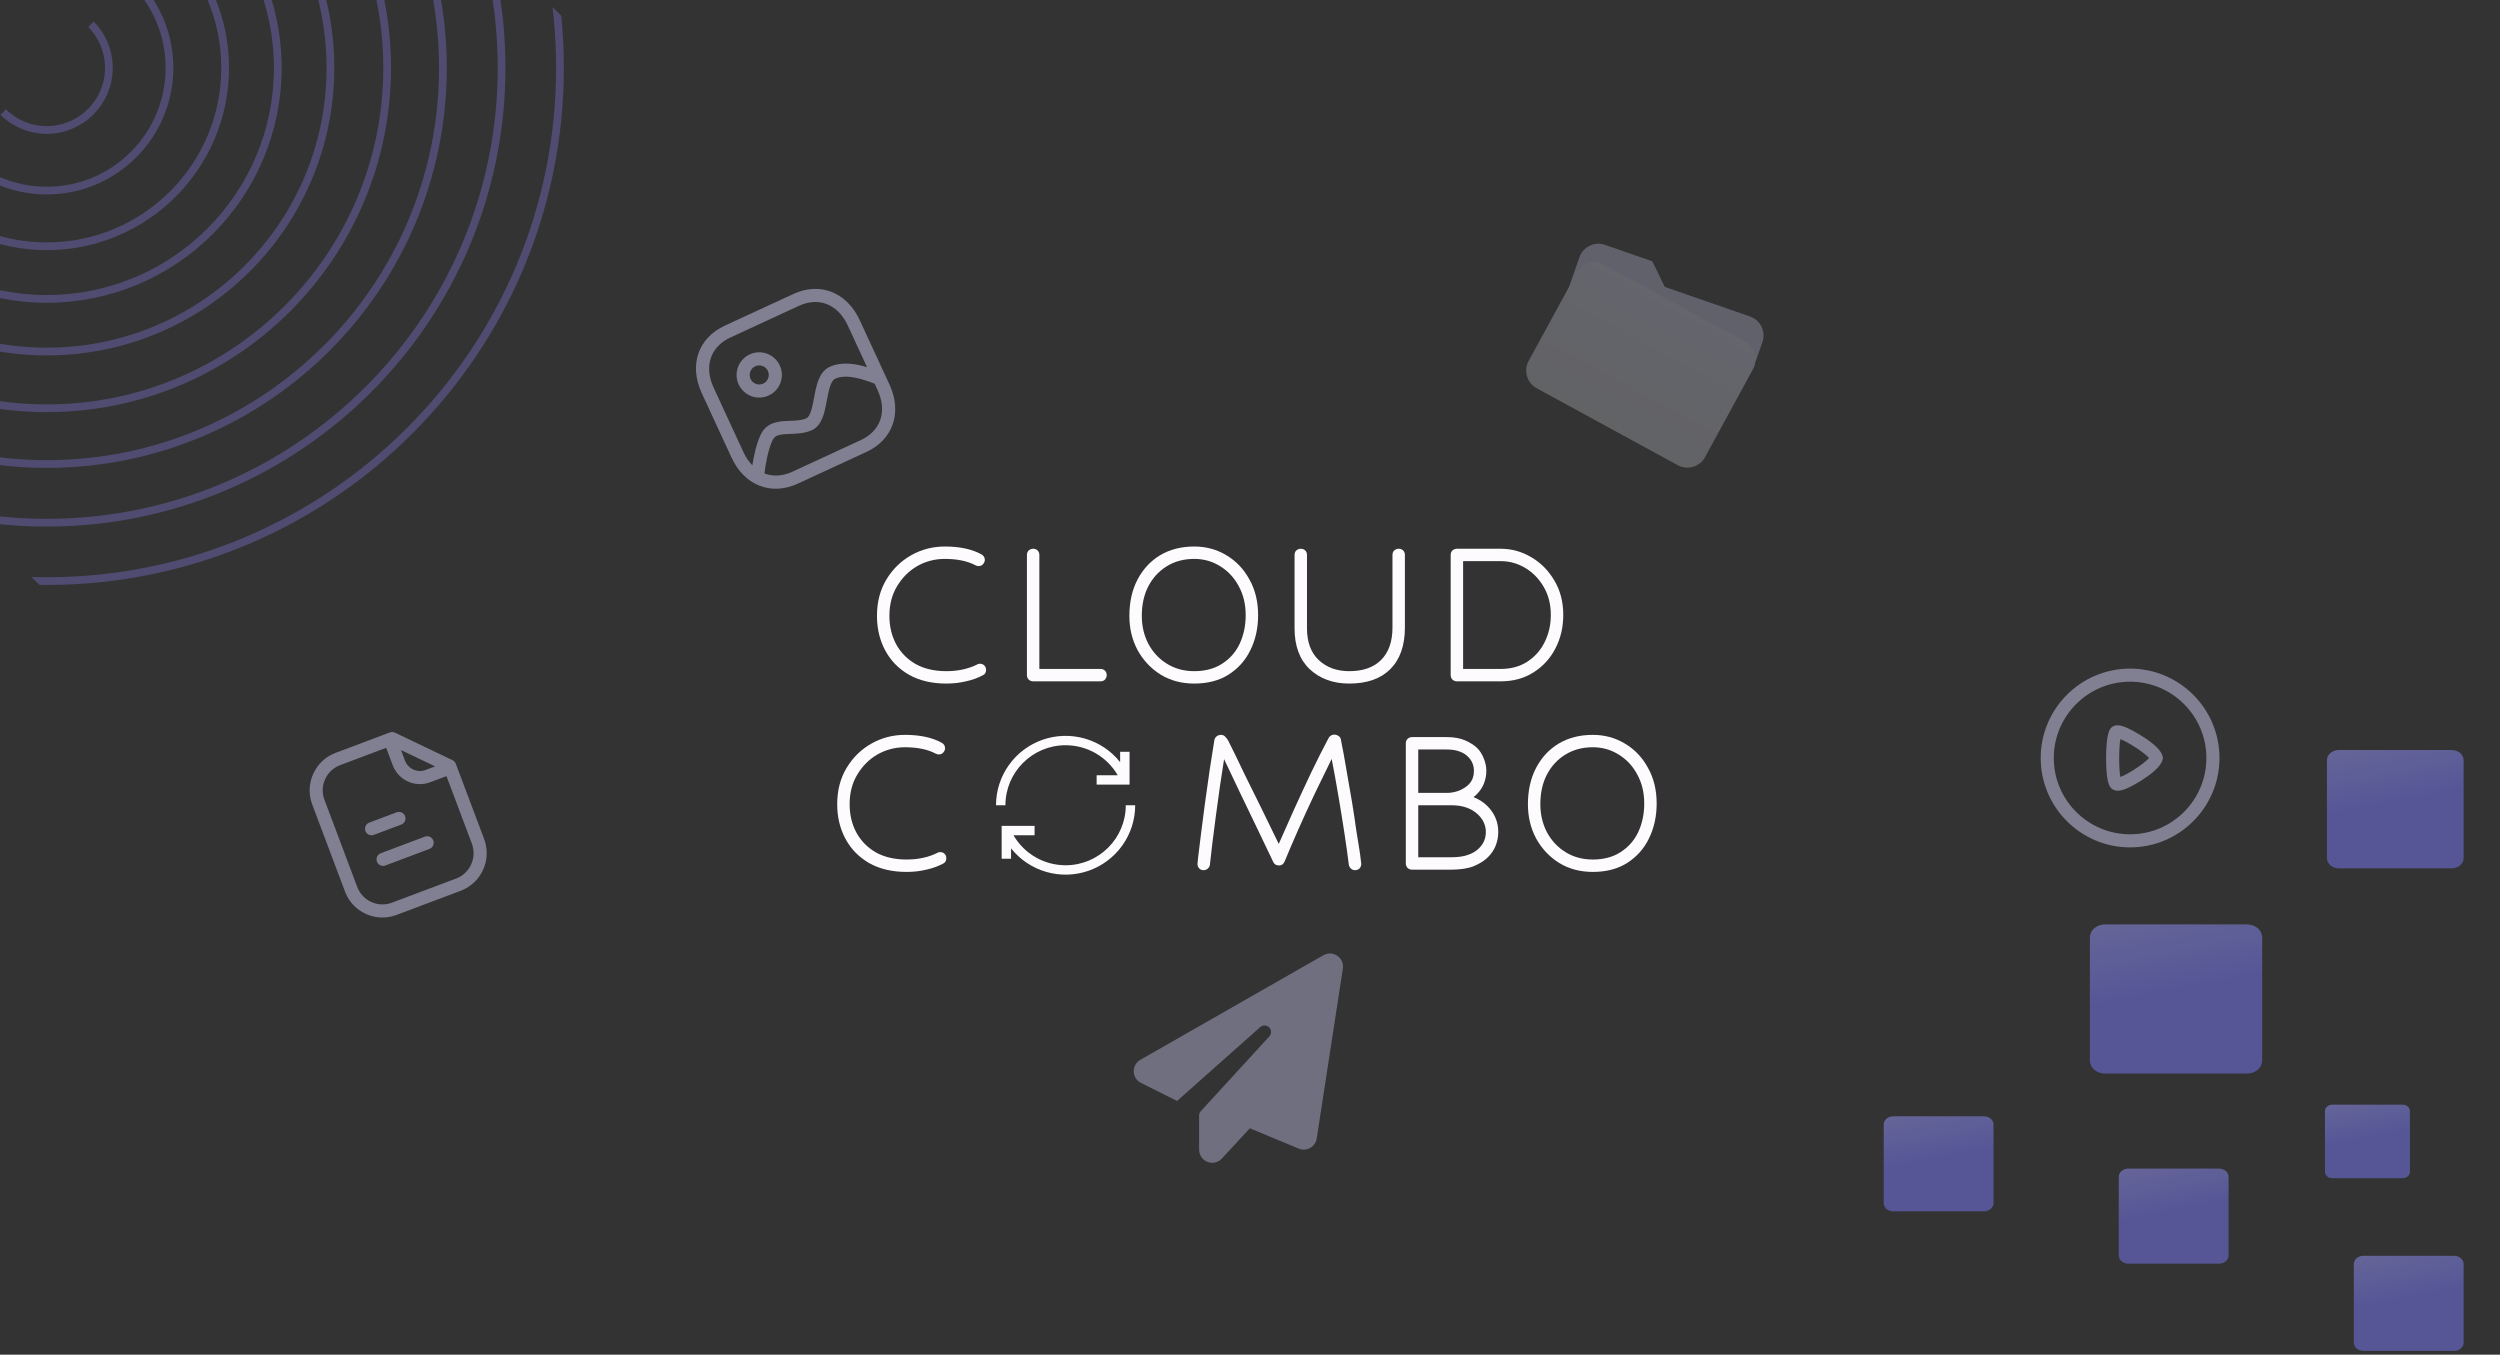 <svg width="430" height="233" viewBox="0 0 430 233" fill="none" xmlns="http://www.w3.org/2000/svg">
<rect x="0" y="0" width="430" height="233" fill="#333333" stroke="none"/>
<g opacity="0.4" clip-path="url(#clip0_1513_438)">
<path d="M-22.648 11.67C-22.648 28.618 -8.909 42.358 8.039 42.358C24.988 42.358 38.727 28.618 38.727 11.67C38.727 -5.279 24.988 -19.018 8.039 -19.018C-8.909 -19.018 -22.648 -5.279 -22.648 11.67Z" stroke="#7B70CE" stroke-width="1.329"/>
<path d="M-13.069 11.67C-13.069 23.328 -3.618 32.779 8.04 32.779C19.698 32.779 29.149 23.328 29.149 11.67C29.149 0.012 19.698 -9.439 8.04 -9.439C-3.618 -9.439 -13.069 0.012 -13.069 11.67Z" stroke="#7B70CE" stroke-width="1.329"/>
<path d="M-2.64 11.672C-2.64 17.572 2.142 22.355 8.042 22.355C13.942 22.355 18.725 17.572 18.725 11.672C18.725 5.773 13.942 0.99 8.042 0.99C2.142 0.99 -2.64 5.773 -2.64 11.672Z" stroke="#7B70CE" stroke-width="1.329"/>
<path d="M-31.705 11.668C-31.705 33.618 -13.912 51.411 8.038 51.411C29.987 51.411 47.781 33.618 47.781 11.668C47.781 -10.281 29.987 -28.075 8.038 -28.075C-13.912 -28.075 -31.705 -10.281 -31.705 11.668Z" stroke="#7B70CE" stroke-width="1.329"/>
<path d="M-40.749 11.673C-40.749 38.62 -18.904 60.464 8.042 60.464C34.989 60.464 56.834 38.62 56.834 11.673C56.834 -15.274 34.989 -37.118 8.042 -37.118C-18.904 -37.118 -40.749 -15.274 -40.749 11.673Z" stroke="#7B70CE" stroke-width="1.329"/>
<path d="M-50.512 11.67C-50.512 44.007 -24.298 70.222 8.04 70.222C40.377 70.222 66.591 44.007 66.591 11.67C66.591 -20.667 40.377 -46.882 8.04 -46.882C-24.298 -46.882 -50.512 -20.667 -50.512 11.67Z" stroke="#7B70CE" stroke-width="1.329"/>
<path d="M-60.096 11.672C-60.096 49.304 -29.59 79.81 8.042 79.81C45.673 79.81 76.18 49.304 76.18 11.672C76.18 -25.959 45.673 -56.466 8.042 -56.466C-29.59 -56.466 -60.096 -25.959 -60.096 11.672Z" stroke="#7B70CE" stroke-width="1.329"/>
<path d="M-70.189 11.673C-70.189 54.879 -35.164 89.904 8.042 89.904C51.249 89.904 86.274 54.879 86.274 11.673C86.274 -31.534 51.249 -66.559 8.042 -66.559C-35.164 -66.559 -70.189 -31.534 -70.189 11.673Z" stroke="#7B70CE" stroke-width="1.329"/>
<path d="M-80.238 11.67C-80.238 60.424 -40.715 99.948 8.04 99.948C56.794 99.948 96.317 60.425 96.317 11.67C96.317 -37.085 56.794 -76.608 8.04 -76.608C-40.715 -76.608 -80.238 -37.085 -80.238 11.67Z" stroke="#7B70CE" stroke-width="1.329"/>
</g>
<g opacity="0.5">
<path d="M401.164 202.649H413.232C413.934 202.649 414.503 202.156 414.503 201.549V191.101C414.503 190.493 413.934 190.001 413.232 190.001H401.164C400.462 190.001 399.893 190.493 399.893 191.101V201.549C399.893 202.156 400.462 202.649 401.164 202.649Z" fill="url(#paint0_linear_1513_438)"/>
<path d="M362.042 184.649H386.515C387.938 184.649 389.091 183.65 389.091 182.419V161.231C389.091 159.999 387.938 159.001 386.515 159.001H362.042C360.619 159.001 359.465 159.999 359.465 161.231V182.419C359.465 183.65 360.619 184.649 362.042 184.649Z" fill="url(#paint1_linear_1513_438)"/>
<path d="M325.642 208.352H341.245C342.152 208.352 342.888 207.715 342.888 206.93V193.422C342.888 192.637 342.152 192 341.245 192H325.642C324.735 192 324 192.637 324 193.422V206.93C324 207.715 324.735 208.352 325.642 208.352Z" fill="url(#paint2_linear_1513_438)"/>
<path d="M366.07 217.352H381.673C382.58 217.352 383.315 216.715 383.315 215.93V202.422C383.315 201.637 382.58 201 381.673 201H366.07C365.163 201 364.428 201.637 364.428 202.422V215.93C364.428 216.715 365.163 217.352 366.07 217.352Z" fill="url(#paint3_linear_1513_438)"/>
<path d="M406.498 232.352H422.101C423.008 232.352 423.743 231.715 423.743 230.93V217.422C423.743 216.637 423.008 216 422.101 216H406.498C405.591 216 404.856 216.637 404.856 217.422V230.93C404.856 231.715 405.591 232.352 406.498 232.352Z" fill="url(#paint4_linear_1513_438)"/>
<path d="M402.28 149.352H421.699C422.828 149.352 423.743 148.56 423.743 147.582V130.77C423.743 129.792 422.828 129 421.699 129H402.28C401.151 129 400.235 129.792 400.235 130.77V147.582C400.235 148.56 401.151 149.352 402.28 149.352Z" fill="url(#paint5_linear_1513_438)"/>
</g>
<path opacity="0.5" d="M230.024 164.394C230.734 164.886 231.107 165.737 230.973 166.587L226.473 195.831C226.368 196.513 225.953 197.111 225.348 197.448C224.743 197.785 224.019 197.828 223.379 197.56L214.97 194.067L210.153 199.276C209.528 199.958 208.543 200.183 207.678 199.845C206.813 199.508 206.251 198.671 206.251 197.743V191.866C206.251 191.585 206.356 191.318 206.546 191.114L218.331 178.257C218.739 177.814 218.725 177.132 218.303 176.71C217.881 176.288 217.199 176.26 216.756 176.661L202.454 189.364L196.245 186.257C195.5 185.884 195.022 185.139 195.001 184.309C194.98 183.48 195.416 182.707 196.133 182.292L227.633 164.296C228.386 163.867 229.314 163.909 230.024 164.394Z" fill="#ADADCE"/>
<g opacity="0.5">
<path fill-rule="evenodd" clip-rule="evenodd" d="M366.375 115C374.853 115 381.75 121.897 381.75 130.375C381.75 138.853 374.853 145.75 366.375 145.75C357.897 145.75 351 138.853 351 130.375C351 121.897 357.897 115 366.375 115ZM366.375 117.25C359.138 117.25 353.25 123.138 353.25 130.375C353.25 137.613 359.138 143.5 366.375 143.5C373.613 143.5 379.5 137.613 379.5 130.375C379.5 123.138 373.613 117.25 366.375 117.25ZM365.746 125.142C366.526 125.468 372 128.271 372 130.368C372 132.333 367.074 135.081 365.815 135.606C365.325 135.81 364.765 136.002 364.242 136.002C363.837 136.002 363.453 135.887 363.139 135.575C362.898 135.336 362.253 134.699 362.25 130.5C362.248 126.042 362.919 125.379 363.139 125.159C363.924 124.382 365.202 124.914 365.746 125.142ZM364.701 127.13C364.435 128.631 364.431 132.218 364.696 133.643C366.013 133.178 368.866 131.303 369.634 130.374C368.869 129.473 366.052 127.637 364.701 127.13Z" fill="#CECEF2"/>
</g>
<g opacity="0.5" clip-path="url(#clip1_1513_438)">
<path fill-rule="evenodd" clip-rule="evenodd" d="M66.677 126.105C66.737 126.082 66.798 126.065 66.859 126.053L67.052 125.982C67.338 125.874 67.656 125.888 67.933 126.019L77.831 130.752C78.093 130.876 78.297 131.099 78.399 131.37L83.242 144.238C84.592 147.751 82.932 151.661 79.458 153.132L68.201 157.369L68.047 157.427C64.579 158.644 60.773 156.9 59.408 153.526L53.643 138.206C52.413 134.693 54.234 130.805 57.692 129.504L66.505 126.186C66.559 126.155 66.617 126.127 66.677 126.105ZM66.422 128.622L58.487 131.609C56.161 132.484 54.938 135.095 55.758 137.439L61.408 152.454C62.261 154.878 64.902 156.146 67.303 155.303L78.624 151.043C80.93 150.065 82.054 147.419 81.139 145.039L76.793 133.49L73.972 134.553C71.4 135.513 68.523 134.204 67.557 131.638L66.422 128.622ZM73.075 143.904C73.656 143.685 74.306 143.979 74.524 144.561C74.743 145.142 74.449 145.791 73.868 146.01L66.287 148.862C65.706 149.081 65.056 148.787 64.838 148.206C64.619 147.625 64.913 146.975 65.494 146.757L73.075 143.904ZM68.222 139.717C68.803 139.498 69.453 139.792 69.671 140.373C69.89 140.955 69.596 141.604 69.015 141.823L64.303 143.596C63.722 143.814 63.073 143.52 62.854 142.939C62.636 142.358 62.93 141.708 63.511 141.49L68.222 139.717ZM68.972 129.011L69.663 130.845C70.193 132.255 71.772 132.972 73.182 132.446L74.846 131.818L68.972 129.011Z" fill="#CECEF2"/>
</g>
<g opacity="0.5" clip-path="url(#clip2_1513_438)">
<path fill-rule="evenodd" clip-rule="evenodd" d="M136.458 50.566C138.647 49.555 140.874 49.414 142.896 50.16C145.009 50.939 146.773 52.677 147.867 55.053L152.27 64.579C152.289 64.615 152.307 64.651 152.322 64.689L152.991 66.144C155.212 70.952 153.609 75.614 149.002 77.742L137.229 83.18C132.626 85.306 128.041 83.504 125.82 78.695L120.696 67.603C118.475 62.794 120.075 58.134 124.677 56.008L136.458 50.566ZM143.648 65.143C142.847 65.513 142.52 67.272 142.228 68.826C141.829 70.96 141.417 73.168 139.638 73.99C138.436 74.545 137.12 74.591 135.96 74.63C134.115 74.692 133.319 74.807 132.895 75.687C132.045 77.45 131.641 80.134 131.486 81.434C132.937 81.993 134.596 81.918 136.285 81.138L148.059 75.699C151.497 74.111 152.631 70.732 150.948 67.088L150.445 66L150.399 65.981C148.639 65.304 145.642 64.222 143.648 65.143ZM137.401 52.609L125.621 58.051C122.188 59.637 121.056 63.016 122.738 66.659L127.863 77.752C128.283 78.662 128.805 79.428 129.405 80.04C129.643 78.486 130.089 76.326 130.868 74.71C131.925 72.52 134.117 72.442 135.883 72.382C136.923 72.346 137.905 72.312 138.695 71.947C139.419 71.612 139.736 69.913 140.018 68.413C140.406 66.323 140.85 63.957 142.705 63.101C144.74 62.16 147.161 62.56 149.133 63.155L145.824 55.995C144.969 54.138 143.687 52.85 142.118 52.271C140.668 51.736 139.038 51.853 137.401 52.609ZM128.955 60.955C130.904 60.056 133.221 60.909 134.122 62.855L134.123 62.857C135.023 64.805 134.17 67.123 132.22 68.023C130.27 68.924 127.953 68.071 127.053 66.123C126.152 64.173 127.005 61.855 128.955 60.955ZM129.897 62.998C129.075 63.378 128.715 64.355 129.095 65.179C129.475 66.001 130.453 66.361 131.277 65.981C132.099 65.601 132.46 64.623 132.081 63.802C131.699 62.978 130.72 62.619 129.897 62.998Z" fill="#CECEF2"/>
</g>
<g opacity="0.3">
<path d="M301.012 54.44L286.335 49.342L284.207 44.945L276.053 42.113C274.259 41.49 272.281 42.449 271.657 44.244L269.39 50.773L302.007 62.101L303.14 58.837C303.764 57.042 302.806 55.063 301.012 54.44Z" fill="#CECEF2"/>
<path d="M300.154 58.779L275.884 45.542C274.216 44.632 272.106 45.252 271.196 46.921L262.923 62.09C262.012 63.758 262.633 65.868 264.302 66.778L288.571 80.015C290.24 80.925 292.35 80.305 293.26 78.636L301.533 63.468C302.443 61.799 301.823 59.689 300.154 58.779Z" fill="url(#paint6_linear_1513_438)"/>
</g>
<path d="M160.97 129.636C159.574 128.897 157.807 128.528 155.67 128.528C153.96 128.528 152.378 128.94 150.925 129.764C149.5 130.588 148.346 131.739 147.462 133.217C146.579 134.666 146.137 136.371 146.137 138.332C146.137 140.123 146.522 141.742 147.291 143.192C148.061 144.613 149.172 145.749 150.626 146.602C152.107 147.426 153.874 147.838 155.926 147.838C156.952 147.838 157.907 147.739 158.79 147.54C159.702 147.341 160.514 147.057 161.226 146.687C161.369 146.602 161.526 146.559 161.697 146.559C162.01 146.559 162.267 146.659 162.466 146.858C162.666 147.057 162.765 147.312 162.765 147.625C162.765 148.08 162.566 148.392 162.167 148.563C161.312 149.017 160.357 149.358 159.303 149.586C158.249 149.842 157.123 149.969 155.926 149.969C153.418 149.969 151.267 149.458 149.471 148.435C147.705 147.412 146.351 146.019 145.411 144.257C144.47 142.495 144 140.52 144 138.332C144 135.945 144.541 133.856 145.624 132.066C146.707 130.276 148.132 128.883 149.899 127.889C151.666 126.894 153.589 126.397 155.67 126.397C158.234 126.397 160.343 126.851 161.996 127.761C162.366 127.988 162.552 128.301 162.552 128.699C162.552 128.954 162.452 129.196 162.252 129.423C162.053 129.651 161.796 129.764 161.483 129.764C161.312 129.764 161.141 129.722 160.97 129.636Z" fill="#FEFBFF"/>
<path d="M233.067 149.671C232.811 149.671 232.583 149.586 232.384 149.415C232.184 149.245 232.056 149.017 231.999 148.733C231.799 147.113 231.543 145.28 231.229 143.234C230.916 141.188 230.574 139.071 230.203 136.883C229.833 134.695 229.448 132.578 229.049 130.531C228.109 132.435 227.14 134.425 226.143 136.499C225.174 138.545 224.248 140.563 223.364 142.552C222.481 144.542 221.683 146.403 220.97 148.136C220.771 148.62 220.457 148.861 220.03 148.861C219.517 148.861 219.175 148.662 219.004 148.264C218.178 146.502 217.266 144.598 216.268 142.552C215.271 140.478 214.274 138.403 213.276 136.329C212.307 134.254 211.395 132.336 210.541 130.574C210.313 132.08 210.07 133.672 209.814 135.348C209.586 137.025 209.358 138.687 209.13 140.336C208.93 141.984 208.731 143.533 208.531 144.982C208.36 146.431 208.218 147.682 208.104 148.733C208.076 148.989 207.947 149.216 207.719 149.415C207.52 149.586 207.278 149.671 206.993 149.671C206.708 149.671 206.465 149.572 206.266 149.373C206.066 149.145 205.967 148.875 205.967 148.563C205.967 148.506 206.009 148.094 206.095 147.327C206.209 146.389 206.366 145.11 206.565 143.49C206.765 141.87 206.993 140.108 207.249 138.204C207.506 136.272 207.776 134.354 208.061 132.45C208.346 130.546 208.617 128.826 208.873 127.292C208.93 127.036 209.059 126.823 209.258 126.652C209.486 126.482 209.728 126.397 209.985 126.397C210.327 126.397 210.583 126.51 210.754 126.738C211.039 127.022 211.267 127.363 211.438 127.761C212.236 129.352 213.105 131.142 214.046 133.132C215.015 135.093 216.012 137.11 217.038 139.185C218.064 141.259 219.033 143.249 219.945 145.153C220.771 143.277 221.654 141.288 222.595 139.185C223.564 137.053 224.547 134.936 225.544 132.833C226.57 130.702 227.568 128.727 228.536 126.908C228.764 126.539 229.092 126.354 229.52 126.354C229.776 126.354 230.018 126.439 230.246 126.61C230.474 126.752 230.602 126.951 230.631 127.207C230.973 128.883 231.301 130.674 231.614 132.578C231.956 134.453 232.27 136.258 232.554 137.991C232.839 139.725 233.067 141.245 233.238 142.552C233.438 143.831 233.58 144.712 233.666 145.195C233.894 146.588 234.022 147.483 234.051 147.881C234.108 148.279 234.136 148.52 234.136 148.605C234.136 148.89 234.036 149.145 233.837 149.373C233.637 149.572 233.381 149.671 233.067 149.671Z" fill="#FEFBFF"/>
<path d="M242.87 149.586C242.585 149.586 242.328 149.486 242.1 149.287C241.901 149.06 241.801 148.804 241.801 148.52V127.846C241.801 127.533 241.901 127.278 242.1 127.079C242.328 126.88 242.585 126.78 242.87 126.78H248.811C250.065 126.78 251.119 126.965 251.974 127.334C252.829 127.704 253.527 128.144 254.069 128.656C254.553 129.139 254.938 129.75 255.223 130.489C255.508 131.199 255.65 131.896 255.65 132.578C255.65 133.345 255.508 134.084 255.223 134.794C254.938 135.476 254.553 136.059 254.069 136.542C253.983 136.627 253.884 136.727 253.77 136.84C253.684 136.926 253.57 137.011 253.428 137.096C254.397 137.494 255.195 138.005 255.821 138.631C257.075 139.881 257.702 141.373 257.702 143.106C257.702 143.874 257.56 144.641 257.275 145.408C256.99 146.147 256.548 146.815 255.95 147.412C255.323 148.037 254.496 148.563 253.47 148.989C252.445 149.387 251.119 149.586 249.495 149.586H242.87ZM249.196 136.371C249.937 136.315 250.592 136.158 251.162 135.902C251.761 135.618 252.217 135.32 252.53 135.007C253.185 134.411 253.513 133.601 253.513 132.578C253.513 131.64 253.185 130.844 252.53 130.19C252.16 129.793 251.661 129.48 251.034 129.253C250.436 129.025 249.695 128.912 248.811 128.912H243.938V136.371H249.196ZM243.938 138.503V147.454H249.495C250.749 147.454 251.761 147.312 252.53 147.028C253.328 146.744 253.955 146.36 254.411 145.877C255.18 145.11 255.565 144.186 255.565 143.106C255.565 141.998 255.138 141.018 254.283 140.165C253.171 139.057 251.618 138.503 249.623 138.503H243.938Z" fill="#FEFBFF"/>
<path d="M273.959 126.397C275.983 126.397 277.821 126.894 279.473 127.889C281.155 128.883 282.48 130.276 283.449 132.066C284.446 133.828 284.945 135.874 284.945 138.204C284.945 140.421 284.503 142.424 283.62 144.215C282.765 145.977 281.511 147.383 279.858 148.435C278.234 149.458 276.268 149.969 273.959 149.969C271.793 149.969 269.87 149.458 268.189 148.435C266.507 147.383 265.182 145.977 264.213 144.215C263.273 142.453 262.803 140.492 262.803 138.332C262.803 135.945 263.273 133.856 264.213 132.066C265.154 130.276 266.45 128.883 268.103 127.889C269.784 126.894 271.736 126.397 273.959 126.397ZM273.959 128.528C272.164 128.528 270.582 128.954 269.215 129.807C267.875 130.631 266.821 131.782 266.051 133.26C265.31 134.709 264.94 136.4 264.94 138.332C264.94 140.066 265.31 141.657 266.051 143.106C266.821 144.556 267.889 145.707 269.257 146.559C270.625 147.412 272.192 147.838 273.959 147.838C275.84 147.838 277.436 147.412 278.747 146.559C280.086 145.707 281.098 144.556 281.782 143.106C282.466 141.629 282.808 139.995 282.808 138.204C282.808 136.329 282.409 134.666 281.611 133.217C280.841 131.768 279.787 130.631 278.448 129.807C277.108 128.954 275.612 128.528 273.959 128.528Z" fill="#FEFBFF"/>
<path d="M167.809 97.24C166.413 96.501 164.646 96.131 162.509 96.131C160.799 96.131 159.217 96.543 157.764 97.368C156.339 98.192 155.185 99.343 154.302 100.82C153.418 102.27 152.977 103.975 152.977 105.936C152.977 107.726 153.361 109.346 154.131 110.795C154.9 112.216 156.012 113.353 157.465 114.205C158.947 115.029 160.714 115.441 162.765 115.441C163.791 115.441 164.746 115.342 165.629 115.143C166.541 114.944 167.353 114.66 168.066 114.291C168.208 114.205 168.365 114.163 168.536 114.163C168.849 114.163 169.106 114.262 169.305 114.461C169.505 114.66 169.605 114.916 169.605 115.228C169.605 115.683 169.405 115.996 169.006 116.166C168.151 116.621 167.197 116.962 166.142 117.189C165.088 117.445 163.962 117.573 162.765 117.573C160.258 117.573 158.106 117.061 156.311 116.038C154.544 115.015 153.19 113.623 152.25 111.861C151.309 110.099 150.839 108.124 150.839 105.936C150.839 103.548 151.381 101.46 152.464 99.669C153.547 97.879 154.971 96.487 156.738 95.492C158.505 94.497 160.429 94 162.509 94C165.074 94 167.182 94.455 168.835 95.364C169.206 95.591 169.391 95.904 169.391 96.302C169.391 96.558 169.291 96.799 169.092 97.026C168.892 97.254 168.636 97.368 168.322 97.368C168.151 97.368 167.98 97.325 167.809 97.24Z" fill="#FEFBFF"/>
<path d="M177.701 117.189C177.416 117.189 177.159 117.09 176.931 116.891C176.732 116.663 176.632 116.408 176.632 116.123V95.449C176.632 95.137 176.732 94.881 176.931 94.682C177.159 94.483 177.416 94.384 177.701 94.384C178.014 94.384 178.271 94.483 178.47 94.682C178.67 94.881 178.77 95.137 178.77 95.449V115.058H189.285C189.598 115.058 189.855 115.157 190.054 115.356C190.254 115.555 190.354 115.811 190.354 116.123C190.354 116.408 190.254 116.663 190.054 116.891C189.855 117.09 189.598 117.189 189.285 117.189H177.701Z" fill="#FEFBFF"/>
<path d="M205.409 94C207.433 94 209.271 94.497 210.924 95.492C212.605 96.487 213.93 97.879 214.899 99.669C215.896 101.431 216.395 103.477 216.395 105.808C216.395 108.024 215.953 110.028 215.07 111.818C214.215 113.58 212.961 114.987 211.308 116.038C209.684 117.061 207.718 117.573 205.409 117.573C203.244 117.573 201.32 117.061 199.639 116.038C197.957 114.987 196.632 113.58 195.663 111.818C194.723 110.056 194.253 108.095 194.253 105.936C194.253 103.548 194.723 101.46 195.663 99.669C196.604 97.879 197.9 96.487 199.553 95.492C201.235 94.497 203.187 94 205.409 94ZM205.409 96.131C203.614 96.131 202.032 96.558 200.665 97.41C199.325 98.234 198.271 99.385 197.501 100.863C196.761 102.312 196.39 104.003 196.39 105.936C196.39 107.669 196.761 109.261 197.501 110.71C198.271 112.159 199.34 113.31 200.707 114.163C202.075 115.015 203.643 115.441 205.409 115.441C207.29 115.441 208.886 115.015 210.197 114.163C211.536 113.31 212.548 112.159 213.232 110.71C213.916 109.232 214.258 107.598 214.258 105.808C214.258 103.932 213.859 102.27 213.061 100.82C212.291 99.371 211.237 98.234 209.898 97.41C208.558 96.558 207.062 96.131 205.409 96.131Z" fill="#FEFBFF"/>
<path d="M224.801 108.067C224.801 110.426 225.471 112.244 226.81 113.523C228.178 114.802 229.93 115.441 232.068 115.441C234.433 115.441 236.257 114.802 237.539 113.523C238.85 112.216 239.505 110.355 239.505 107.939V95.449C239.505 95.137 239.605 94.881 239.805 94.682C240.033 94.483 240.289 94.384 240.574 94.384C240.887 94.384 241.144 94.483 241.343 94.682C241.543 94.881 241.643 95.137 241.643 95.449V107.939C241.643 111.037 240.802 113.424 239.121 115.1C237.468 116.749 235.117 117.573 232.068 117.573C229.303 117.573 227.038 116.749 225.271 115.1C223.533 113.452 222.664 111.108 222.664 108.067V95.449C222.664 95.137 222.763 94.881 222.963 94.682C223.191 94.483 223.447 94.384 223.732 94.384C224.046 94.384 224.302 94.483 224.502 94.682C224.701 94.881 224.801 95.137 224.801 95.449V108.067Z" fill="#FEFBFF"/>
<path d="M250.585 117.189C250.3 117.189 250.044 117.09 249.816 116.891C249.617 116.663 249.517 116.408 249.517 116.123V95.449C249.517 95.137 249.617 94.881 249.816 94.682C250.044 94.483 250.3 94.384 250.585 94.384H258.109C259.989 94.384 261.742 94.867 263.366 95.833C265.019 96.799 266.344 98.135 267.342 99.84C268.368 101.545 268.881 103.52 268.881 105.765C268.881 107.896 268.425 109.829 267.513 111.562C266.629 113.267 265.375 114.632 263.751 115.655C262.155 116.678 260.274 117.189 258.109 117.189H250.585ZM251.654 96.515V115.058H258.109C259.875 115.058 261.4 114.646 262.682 113.822C263.993 112.969 264.991 111.847 265.675 110.454C266.387 109.033 266.743 107.47 266.743 105.765C266.743 103.975 266.344 102.383 265.546 100.991C264.748 99.598 263.694 98.504 262.383 97.709C261.072 96.913 259.648 96.515 258.109 96.515H251.654Z" fill="#FEFBFF"/>
<path d="M172.932 138.503H171.314C171.315 136.025 172.088 133.608 173.528 131.588C174.967 129.568 177.002 128.045 179.348 127.231C181.695 126.416 184.238 126.35 186.624 127.042C189.01 127.733 191.121 129.148 192.664 131.091V129.308H194.282V134.954H188.621V133.341H192.247C191.338 131.772 190.031 130.47 188.458 129.564C186.884 128.658 185.1 128.18 183.283 128.179C177.575 128.179 172.932 132.81 172.932 138.503ZM193.635 138.503C193.635 144.195 188.991 148.826 183.283 148.826C181.466 148.825 179.682 148.348 178.109 147.442C176.535 146.536 175.228 145.233 174.319 143.665H177.946V142.051H172.285V147.697H173.902V145.915C175.445 147.857 177.556 149.272 179.943 149.964C182.329 150.656 184.871 150.59 187.218 149.775C189.565 148.96 191.599 147.437 193.039 145.417C194.478 143.398 195.252 140.981 195.252 138.503H193.635Z" fill="#FEFBFF"/>
<defs>
<linearGradient id="paint0_linear_1513_438" x1="405.88" y1="187.915" x2="407.355" y2="195.713" gradientUnits="userSpaceOnUse">
<stop stop-color="#9C9CFF"/>
<stop offset="1" stop-color="#7979FB"/>
</linearGradient>
<linearGradient id="paint1_linear_1513_438" x1="371.605" y1="154.771" x2="374.597" y2="170.583" gradientUnits="userSpaceOnUse">
<stop stop-color="#9C9CFF"/>
<stop offset="1" stop-color="#7979FB"/>
</linearGradient>
<linearGradient id="paint2_linear_1513_438" x1="331.74" y1="189.303" x2="333.647" y2="199.384" gradientUnits="userSpaceOnUse">
<stop stop-color="#9C9CFF"/>
<stop offset="1" stop-color="#7979FB"/>
</linearGradient>
<linearGradient id="paint3_linear_1513_438" x1="372.168" y1="198.303" x2="374.075" y2="208.384" gradientUnits="userSpaceOnUse">
<stop stop-color="#9C9CFF"/>
<stop offset="1" stop-color="#7979FB"/>
</linearGradient>
<linearGradient id="paint4_linear_1513_438" x1="412.596" y1="213.303" x2="414.503" y2="223.384" gradientUnits="userSpaceOnUse">
<stop stop-color="#9C9CFF"/>
<stop offset="1" stop-color="#7979FB"/>
</linearGradient>
<linearGradient id="paint5_linear_1513_438" x1="409.869" y1="125.643" x2="412.242" y2="138.191" gradientUnits="userSpaceOnUse">
<stop stop-color="#9C9CFF"/>
<stop offset="1" stop-color="#7979FB"/>
</linearGradient>
<linearGradient id="paint6_linear_1513_438" x1="288.019" y1="52.16" x2="276.437" y2="73.397" gradientUnits="userSpaceOnUse">
<stop stop-color="#D7DCF4"/>
<stop offset="1" stop-color="#D0D2DA"/>
</linearGradient>
<clipPath id="clip0_1513_438">
<rect width="132.679" height="94.144" fill="white" transform="translate(123.388 29.57) rotate(135)"/>
</clipPath>
<clipPath id="clip1_1513_438">
<rect width="36" height="36" fill="white" transform="translate(46 130.68) rotate(-20.621)"/>
</clipPath>
<clipPath id="clip2_1513_438">
<rect width="36" height="36" fill="white" transform="translate(113 58.098) rotate(-24.794)"/>
</clipPath>
</defs>
</svg>
